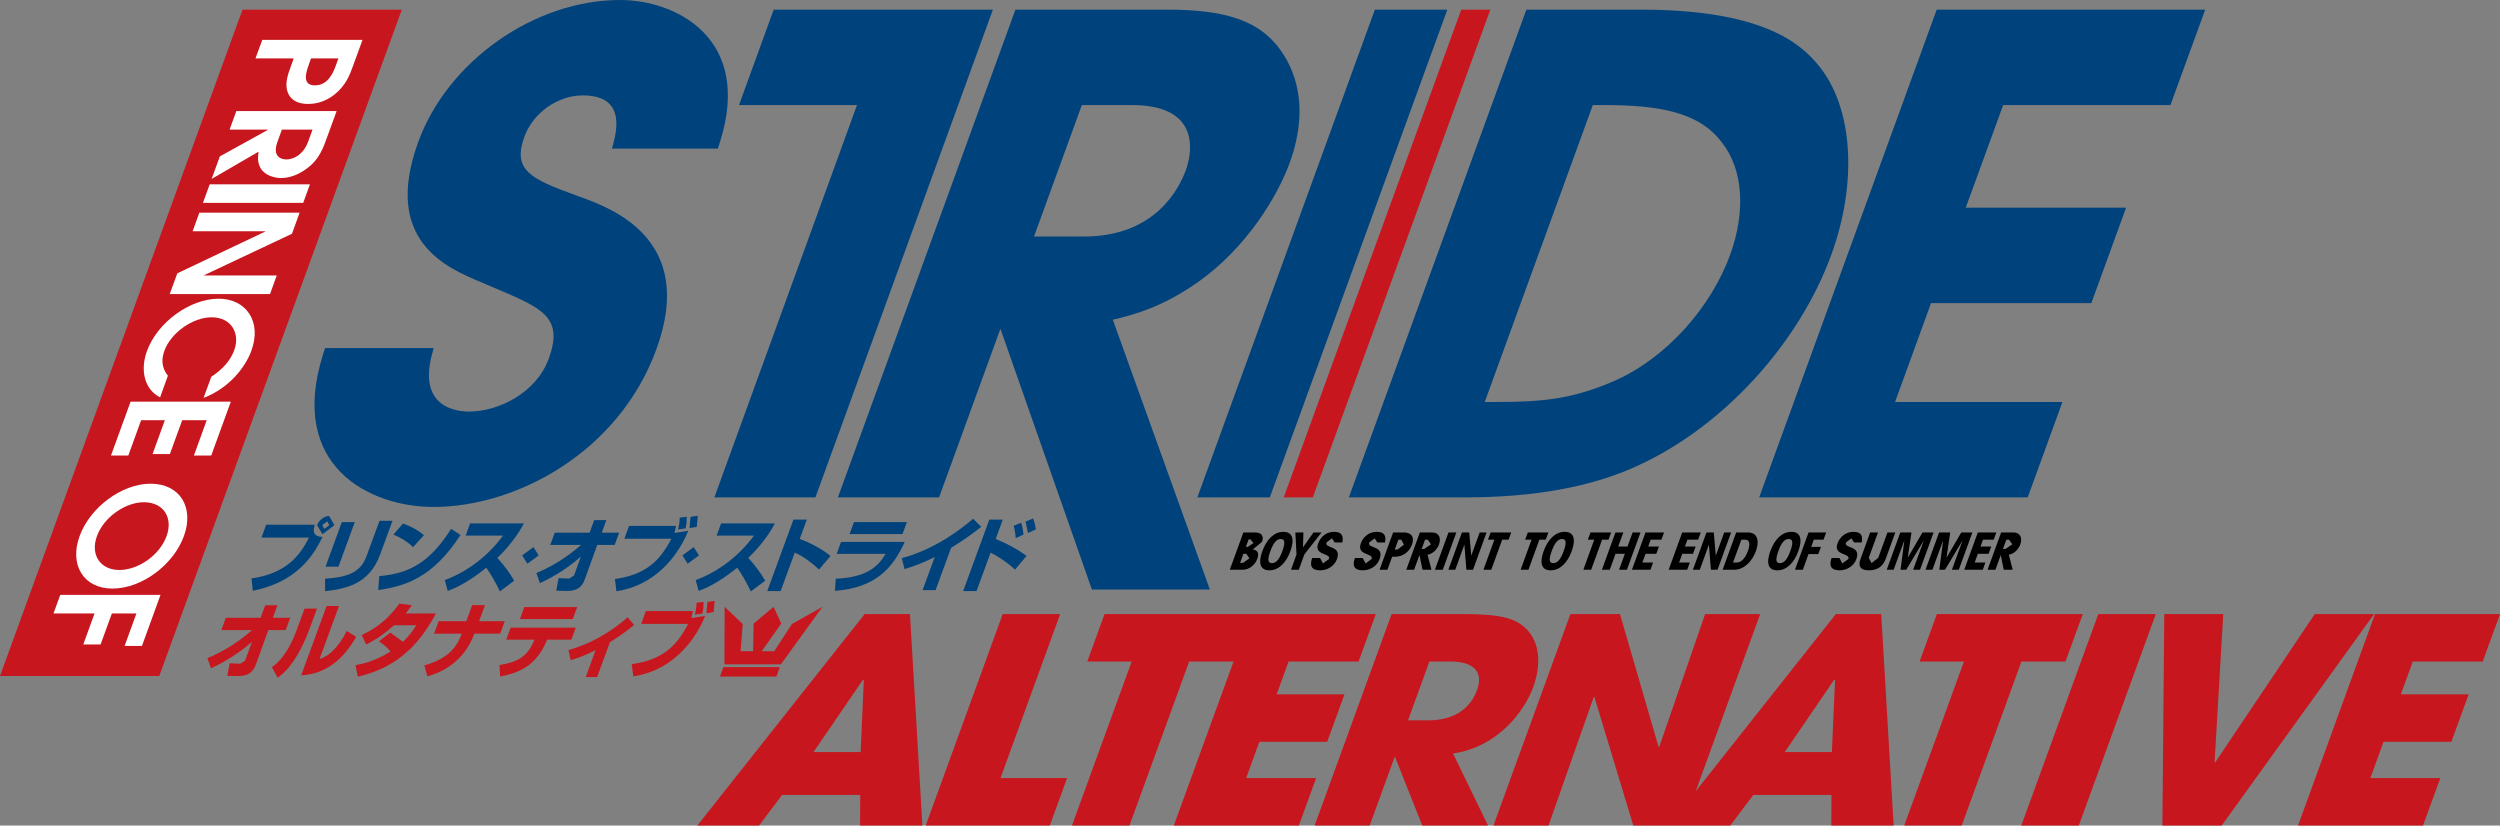 <?xml version="1.0" encoding="utf-8"?>
<!-- Generator: Adobe Illustrator 27.0.1, SVG Export Plug-In . SVG Version: 6.00 Build 0)  -->
<svg version="1.1" id="레이어_1" xmlns="http://www.w3.org/2000/svg" xmlns:xlink="http://www.w3.org/1999/xlink" x="0px"
	 y="0px" viewBox="0 0 720 237.75" enable-background="new 0 0 720 237.75" xml:space="preserve">
<rect x="0" y="0" width="720" height="237.75" fill="#808080" stroke="none"/>
<polygon fill="#C7161D" points="69.85,2.776 115.722,2.776 45.871,194.688 0,194.688 "/>
<path fill="#FFFFFF" d="M104.406,11.48l-2.644,7.259c-1.117,3.071-2.086,5.716-5.387,8.458c-2.398,1.872-4.927,2.743-7.62,2.743
	c-2.694,0-4.599-0.871-5.633-2.743c-1.314-2.743-0.345-5.387,0.772-8.458l0.69-1.922H73.578l1.954-5.337H104.406 M89.575,16.818
	l-0.608,1.725c-0.854,2.3-2.053,6.044,1.724,6.044c3.794,0,5.289-3.663,6.077-5.847l0.69-1.922H89.575z"/>
<path fill="#FFFFFF" d="M96.949,31.994l-3.236,8.852c-1.199,3.318-2.578,5.387-4.5,7.013c-1.922,1.642-4.911,3.416-8.228,3.416
	c-1.905,0-4.664-0.723-5.896-2.776c-1.018-1.725-0.805-3.367-0.624-4.812l-13.517,7.85l2.365-6.488l13.812-7.637l0.033-0.082H66.122
	l1.938-5.337H96.949 M81.183,37.331l-1.248,3.433c-1.61,4.418,1.051,5.157,2.578,5.157c1.593,0,4.714-0.985,6.241-5.157l1.248-3.433
	H81.183z"/>
<polygon fill="#FFFFFF" points="89.263,53.081 87.325,58.419 58.452,58.419 60.39,53.081 "/>
<polygon fill="#FFFFFF" points="86.29,61.244 84.089,67.321 58.731,79.278 58.698,79.343 79.704,79.343 77.766,84.697 
	48.877,84.697 51.061,78.719 76.436,66.664 76.469,66.599 55.479,66.599 57.417,61.244 "/>
<path fill="#FFFFFF" d="M46.102,114.44c-4.5-2.266-5.798-7.801-3.778-13.352c3.038-8.343,12.466-15.06,20.628-15.06
	c7.966,0,12.498,6.602,9.46,14.946c-1.741,4.796-6.438,10.84-13.78,13.615l2.217-6.077c3.137-2.07,5.486-4.533,6.635-7.735
	c1.708-4.681-0.788-9.395-6.553-9.395c-5.436,0-11.71,4.484-13.566,9.592c-1.412,3.859,0.082,5.978,0.985,7.259L46.102,114.44"/>
<polygon fill="#FFFFFF" points="66.483,115.672 60.833,131.193 55.841,131.193 59.536,121.01 52.474,121.01 48.926,130.766 
	43.934,130.766 47.481,121.01 40.649,121.01 36.953,131.193 31.961,131.193 37.61,115.672 "/>
<path fill="#FFFFFF" d="M52.966,154.4c-2.973,8.196-12.055,15.11-20.595,15.11c-8.278,0-12.482-6.799-9.444-15.11
	c3.022-8.31,12.17-15.093,20.431-15.093C51.915,139.307,55.955,146.204,52.966,154.4 M27.92,154.4
	c-2.004,5.502,1.084,9.756,6.438,9.756c5.535,0,11.644-4.319,13.615-9.756c1.971-5.42-0.985-9.756-6.52-9.756
	C36.116,144.644,29.924,148.898,27.92,154.4"/>
<polygon fill="#FFFFFF" points="46.233,171.316 40.879,186.032 35.886,186.032 39.286,176.671 32.223,176.671 28.971,185.605 
	23.979,185.605 27.23,176.671 15.405,176.671 17.36,171.316 "/>
<path fill="#00437C" d="M90.659,151.131c-0.936,2.776,0.509,3.482,2.234,3.482c-2.694,5.551-7.522,13.024-20.086,15.537
	l-0.378-3.564c9.903-1.396,13.977-6.537,16.539-11.759H75.303l1.347-3.695H90.659 M96.309,151.246l-3.433,2.612l-1.56-2.612
	c0.558-1.494,2.135-2.644,3.482-2.644L96.309,151.246z M92.794,151.246l0.64,1.068l1.413-1.068l-0.608-1.1L92.794,151.246z"/>
<path fill="#00437C" d="M109.497,159.656c-3.121,8.524-9.69,9.903-15.865,10.61l-0.016-3.597c6.405-0.444,10.183-1.708,11.924-6.455
	l3.761-10.232h3.745L109.497,159.656 M97.475,163.203h-3.728l4.697-12.827h3.728L97.475,163.203z"/>
<path fill="#00437C" d="M109.218,165.913c8.902-0.723,14.716-4.172,20.694-13.599l2.71,1.757
	c-7.9,12.186-15.684,14.716-23.699,15.865L109.218,165.913 M118.957,157.569c-1.511-1.494-3.597-2.775-5.666-3.613l2.759-3.17
	c2.956,1.018,4.812,2.3,6.044,3.351L118.957,157.569z"/>
<path fill="#00437C" d="M128.089,167.062c5.765-2.102,12.038-6.356,16.785-12.811H134.1l1.297-3.514h15.487
	c-0.739,1.396-2.825,5.272-7.653,9.953c1.856,1.987,3.498,4.172,4.861,6.553l-4.122,3.087c-1.1-2.43-3.006-5.601-3.925-6.815
	c-5.683,4.566-9.312,5.995-11.086,6.684L128.089,167.062"/>
<polygon fill="#00437C" points="155.139,159.951 151.887,162.349 150.376,159.951 153.628,157.569 "/>
<path fill="#00437C" d="M154.465,165.026c4.516-1.839,8.918-4.615,12.86-8.08h-8.852l1.298-3.531h10.035l1.314-3.613h3.515
	l-1.33,3.613h5.009l-1.281,3.531h-5.026l-3.58,9.903c-1.199,3.35-3.761,3.35-5.633,3.35l-2.595-0.082l0.673-3.613l3.038,0.131
	l1.396-0.854l2.004-5.502c-4.746,4.237-9.477,6.569-11.809,7.67L154.465,165.026"/>
<path fill="#00437C" d="M194.703,151.46l-0.443,2.037l3.958-0.641c-0.673,1.659-3.055,7.407-8.655,12.039
	c-5.042,4.155-9.756,4.993-12.039,5.387l-0.427-3.531c8.376-1.182,12.679-4.697,16.26-11.595h-13.55l1.363-3.695H194.703
	 M195.295,152.511c0.345-1.544,0.444-2.414,0.444-3.416l2.02-0.279c0.016,0.328,0.082,1.659-0.296,3.334L195.295,152.511z
	 M198.58,152.084l0.295-3.235l2.086-0.312l-0.279,3.202L198.58,152.084z"/>
<polygon fill="#00437C" points="201.306,159.951 198.037,162.349 196.543,159.951 199.795,157.569 "/>
<path fill="#00437C" d="M200.353,167.062c5.765-2.102,12.055-6.356,16.785-12.811h-10.758l1.298-3.514h15.487
	c-0.739,1.396-2.825,5.272-7.67,9.953c1.872,1.987,3.498,4.172,4.878,6.553l-4.139,3.087c-1.1-2.43-2.989-5.601-3.925-6.815
	c-5.683,4.566-9.296,5.995-11.086,6.684L200.353,167.062"/>
<path fill="#00437C" d="M232.363,149.653l-2.037,5.568c3.236,1.166,6.553,3.005,8.869,4.894l-3.318,3.908
	c-1.692-1.659-4.631-3.876-6.996-4.861l-4.057,11.07h-3.859l7.538-20.579H232.363"/>
<path fill="#00437C" d="M260.562,156.075c-3.58,7.834-8.59,13.204-20.103,14.092l0.23-3.498c8.984-0.361,12.268-3.58,14.371-7.161
	h-14.108l1.265-3.432H260.562 M261.187,150.359l-1.265,3.449h-15.241l1.265-3.449H261.187z"/>
<path fill="#00437C" d="M269.448,169.953h-3.745l3.498-9.526c-3.203,1.593-5.502,2.48-8.688,3.482l-0.805-3.154
	c10.446-2.825,18.017-9.23,20.546-11.348l2.349,2.316c-1.232,0.969-4.122,3.285-8.689,6.06L269.448,169.953"/>
<path fill="#00437C" d="M288.795,149.653l-2.036,5.567c2.891,1.166,6.356,2.957,8.869,4.894l-3.318,3.958
	c-1.872-1.922-5.666-4.319-7.013-4.91l-4.056,11.069h-3.86l7.539-20.579H288.795 M292.523,154.991
	c-0.098-1.758-0.443-3.071-0.574-3.564l2.151-0.887c0.558,1.873,0.624,2.874,0.674,3.4L292.523,154.991z M296.054,153.512
	l-0.69-3.301l2.184-0.903c0.575,1.56,0.706,2.66,0.772,3.153L296.054,153.512z"/>
<path fill="#C7161D" d="M59.733,189.546c4.516-1.839,8.918-4.615,12.86-8.08H63.74l1.298-3.531h10.018l1.33-3.613h3.515l-1.33,3.613
	h5.009l-1.298,3.531h-5.009l-3.58,9.903c-1.199,3.334-3.761,3.334-5.65,3.334l-2.578-0.066l0.673-3.613l3.038,0.131l1.396-0.854
	l2.004-5.486c-4.746,4.221-9.477,6.553-11.809,7.654L59.733,189.546"/>
<path fill="#C7161D" d="M89.296,180.727c-3.81,10.363-7.752,13.303-9.329,14.453l-1.659-3.038c1.429-1.052,4.418-3.268,7.259-11.021
	l2.151-5.847h3.564L89.296,180.727 M92.022,189.809c4.27-1.33,6.881-6.225,7.834-8.08l2.71,1.675
	c-3.498,6.29-8.738,10.791-15.816,11.07l7.309-19.939h3.564L92.022,189.809z"/>
<path fill="#C7161D" d="M112.404,182.188l3.646,2.661c1.971-1.856,3.153-3.712,3.827-4.763h-6.422
	c-3.942,3.531-6.767,4.911-7.998,5.518l-1.281-2.71c4.96-2.316,7.982-5.157,10.856-9.066l3.597,0.509l-1.79,2.349h8.672
	c-5.206,10.051-12.351,15.898-22.468,18.181l-0.657-3.334c1.56-0.246,5.206-0.854,10.068-3.892
	c-1.297-1.659-2.809-2.595-3.334-2.923L112.404,182.188"/>
<path fill="#C7161D" d="M134.297,178.904l1.692-4.631h3.679l-1.692,4.631h7.391l-1.33,3.597h-7.423
	c-3.416,9.295-11.152,11.579-13.517,12.285l-0.887-3.153c1.363-0.394,3.86-1.117,6.422-2.989c2.004-1.445,3.383-3.581,4.106-5.567
	l0.214-0.575h-7.949l1.33-3.597H134.297"/>
<path fill="#C7161D" d="M165.831,180.76l-1.281,3.465h-6.98l-0.164,0.377c-2.48,5.814-6.192,8.902-13.353,10.232l-0.23-3.301
	c5.371-0.821,8.064-2.513,9.92-6.915l0.164-0.394h-8.13l1.281-3.465H165.831 M166.225,174.831l-1.265,3.466h-15.225l1.265-3.466
	H166.225z"/>
<path fill="#C7161D" d="M171.973,194.999h-3.285l2.825-7.735c-3.531,1.774-5.896,2.497-7.144,2.874l-0.673-2.907
	c2.497-0.772,5.124-1.609,8.655-3.548c2.94-1.609,5.798-3.548,8.376-5.912l1.889,2.217c-1.018,0.821-3.301,2.71-6.964,4.976
	L171.973,194.999"/>
<path fill="#C7161D" d="M199.548,175.98l-0.427,2.037l3.958-0.641c-0.673,1.659-3.071,7.407-8.672,12.039
	c-5.026,4.155-9.756,4.993-12.022,5.387l-0.444-3.515c8.376-1.199,12.679-4.697,16.26-11.612h-13.533l1.347-3.695H199.548
	 M200.14,177.031c0.345-1.544,0.444-2.414,0.46-3.416l2.004-0.279c0.016,0.328,0.082,1.659-0.296,3.35L200.14,177.031z
	 M203.424,176.604l0.312-3.235l2.086-0.312l-0.296,3.202L203.424,176.604z"/>
<polygon fill="#C7161D" points="216.761,191.337 224.89,191.337 236.879,174.765 228.06,179.725 222.985,187.543 219.372,187.543 
	225.005,179.578 222.788,174.765 217.056,179.578 216.892,187.543 213.295,187.543 213.903,179.725 208.696,174.765 
	208.631,191.337 "/>
<polygon fill="#C7161D" points="223.609,194.835 207.35,194.835 208.335,192.142 224.595,192.142 "/>
<polygon fill="#00437C" points="395.96,2.776 416.834,2.776 365.707,143.248 344.833,143.248 "/>
<polygon fill="#C7161D" points="420.842,2.776 429.218,2.776 378.091,143.248 369.715,143.248 "/>
<path fill="#00437C" d="M166.8,56.596l-1.117-0.41c-12.712-4.648-18.181-7.111-14.666-16.785
	c2.513-6.914,9.591-11.923,16.818-11.923c8.327,0,11.3,4.566,8.869,13.582l-0.46,1.741h30.515l0.624-2.003
	C216.777,11.07,194.72,0,178.592,0c-24.652,0-49.649,17.574-58.14,40.879c-10.347,28.462,8.13,36.214,18.066,40.386l4.204,1.79
	c13.5,5.715,19.659,8.31,15.323,20.234c-3.613,9.903-14.519,15.241-22.977,15.241c-3.531,0-14.732-1.183-10.642-16.539l0.46-1.741
	H93.615l-0.641,2.02c-10.051,32.092,13.566,43.736,31.911,43.736c23.667,0,53.311-15.619,64.184-45.494
	C200.632,68.766,176.046,59.93,166.8,56.596"/>
<polygon fill="#00437C" points="222.821,2.776 212.835,30.253 246.816,30.253 205.74,143.248 234.843,143.248 285.954,2.776 "/>
<path fill="#00437C" d="M348.446,169.789l-27.953-77.701c6.947-1.626,14.847-3.991,24.816-11.053
	c13.649-9.723,22.583-24.422,26.098-34.063c6.635-18.23,0.214-29.464-4.205-34.539c-5.896-6.766-15.159-9.657-30.926-9.657h-43.835
	l-51.127,140.472h29.136l17.672-48.565l26.344,75.106H348.446 M297.795,68.126l13.779-37.873h14.338
	c21.351,0,16.753,15.619,15.603,18.756c-2.086,5.748-9.148,19.117-29.399,19.117H297.795z"/>
<path fill="#00437C" d="M523.967,19.118c-5.601-7.03-17.031-16.342-51.439-16.342h-32.93l-51.127,140.472h33.488
	c19.955,0,36.658-3.071,49.665-9.115c24.521-11.168,46.414-35.015,55.791-60.752C535.02,52.491,533.657,31.189,523.967,19.118
	 M458.732,30.253h2.874c15.849,0,27.773,1.856,34.44,10.972c5.945,7.637,6.767,19.659,2.234,32.157
	c-5.601,15.356-18.395,29.481-32.568,35.968c-12.203,5.453-20.908,6.422-34.67,6.422h-3.433L458.732,30.253z"/>
<polygon fill="#00437C" points="625.088,30.253 635.106,2.776 557.766,2.776 506.64,143.248 583.979,143.248 593.981,115.771 
	545.777,115.771 556.141,87.293 602.308,87.293 612.31,59.816 566.143,59.816 576.917,30.253 "/>
<path fill="#C7161D" d="M249.017,176.851l-48.171,60.899h17.771l6.619-8.803h22.517l-0.049,8.803h17.951l-3.58-60.899H249.017z
	 M247.867,216.596h-13.583l14.239-20.809h0.263L247.867,216.596z"/>
<polygon fill="#C7161D" points="305.334,176.851 288.778,176.851 266.606,237.75 302.344,237.75 307.32,224.086 288.137,224.086 "/>
<polygon fill="#C7161D" points="358.892,224.086 362.702,213.64 382.23,213.64 387.206,199.976 367.678,199.976 371.111,190.516 
	391.263,190.516 396.239,176.851 318.112,176.851 313.135,190.516 325.929,190.516 308.733,237.75 325.288,237.75 342.484,190.516 
	355.262,190.516 338.066,237.75 374.067,237.75 379.043,224.086 "/>
<path fill="#C7161D" d="M441.585,197.84c2.266-6.257,1.971-12.679-1.922-16.621c-3.104-3.055-6.996-4.369-18.395-4.369h-20.481
	l-22.172,60.899h15.849l7.161-19.66h0.181l7.817,19.66h18.92l-10.068-20.743C431.435,215.118,439.023,204.837,441.585,197.84
	 M405.502,207.465l6.159-16.949h6.044c6.389,0,9.69,2.71,7.687,8.228c-1.068,2.956-4.303,8.721-14.026,8.721H405.502z"/>
<path fill="#C7161D" d="M528.729,176.851l-40.386,51.062l18.591-51.062H491.07l-13.155,38.103l-0.246,0.164l-11.119-38.267h-14.273
	l-22.156,60.899h15.849l13.008-36.953l0.197-0.082l11.217,37.036h27.937l6.619-8.803h22.517l-0.049,8.803h17.951l-3.58-60.899
	H528.729z M527.58,216.596h-13.583l14.239-20.809h0.263L527.58,216.596z"/>
<polygon fill="#C7161D" points="594.868,190.516 599.844,176.851 557.816,176.851 552.839,190.516 565.617,190.516 548.421,237.75 
	564.976,237.75 582.172,190.516 "/>
<polygon fill="#C7161D" points="582.139,237.75 598.694,237.75 620.866,176.851 604.311,176.851 "/>
<polygon fill="#C7161D" points="666.656,176.851 637.98,219.569 637.799,219.569 640.296,176.851 623.314,176.851 622.771,237.75 
	639.852,237.75 683.736,176.851 "/>
<polygon fill="#C7161D" points="715.024,190.516 720,176.851 683.999,176.851 661.844,237.75 697.828,237.75 702.804,224.086 
	682.653,224.086 686.463,213.64 705.991,213.64 710.967,199.976 691.439,199.976 694.888,190.516 "/>
<path d="M358.087,153.349h3.318c2.086,0,2.611,1.15,2.053,2.694l-2.611,2.168v0.033c1.445,0.23,1.806,1.182,1.248,2.694
	c-0.607,1.692-2.217,3.153-4.27,3.153h-3.646L358.087,153.349 M357.15,162.103h0.854l1.823-1.281l-0.887-1.331h-0.838
	L357.15,162.103z M358.826,157.504h0.525l1.659-1.1l-0.871-1.068h-0.526L358.826,157.504z"/>
<path d="M369.616,153.168c2.694,0,3.235,2.184,2.02,5.551c-1.232,3.351-3.367,5.535-6.061,5.535s-3.235-2.184-2.02-5.535
	C364.787,155.352,366.906,153.168,369.616,153.168 M366.332,162.184c1.149,0,2.069-0.952,2.989-3.465
	c0.92-2.529,0.69-3.481-0.46-3.481c-1.166,0-2.069,0.952-2.989,3.481C364.952,161.232,365.182,162.184,366.332,162.184"/>
<polygon points="375.266,157.586 375.299,157.586 378.288,153.349 380.604,153.349 375.644,159.688 374.051,164.09 371.8,164.09 
	373.394,159.688 373.065,153.349 375.381,153.349 "/>
<path d="M380.177,160.706l0.821,1.56l1.741-1.265c0.657-1.806-4.418-0.92-3.104-4.516c0.739-2.036,2.48-3.318,4.566-3.318
	c2.036,0,2.825,0.953,2.381,3.055h-2.201l-0.772-1.182l-1.56,1.166c-0.706,1.905,4.467,0.755,2.989,4.812
	c-0.723,2.004-2.727,3.235-4.812,3.235c-2.513,0-3.121-1.314-2.316-3.548H380.177"/>
<path d="M392.462,160.706l0.821,1.56l1.741-1.265c0.657-1.806-4.418-0.92-3.104-4.516c0.739-2.036,2.48-3.318,4.582-3.318
	c2.037,0,2.809,0.953,2.365,3.055h-2.184l-0.772-1.182l-1.577,1.166c-0.69,1.905,4.484,0.755,2.989,4.812
	c-0.723,2.004-2.71,3.235-4.796,3.235c-2.513,0-3.137-1.314-2.316-3.548H392.462"/>
<path d="M404.336,153.349c2.086,0,3.137,1.248,2.316,3.498c-0.821,2.25-2.792,3.498-4.861,3.498h-0.854l-1.363,3.745h-2.266
	l3.909-10.741H404.336 M401.692,158.259h0.821l1.823-1.412l-0.788-1.428h-0.821L401.692,158.259z"/>
<path d="M408.918,153.349h3.564c1.921,0,2.627,1.593,1.954,3.449c-0.444,1.199-1.642,2.726-3.301,2.956l1.117,4.336h-2.579
	l-0.854-4.188h-0.033l-1.528,4.188h-2.25L408.918,153.349 M409.444,158.095h0.755l1.938-1.346l-0.969-1.331h-0.755L409.444,158.095z
	"/>
<polygon points="419.43,153.349 415.521,164.09 413.254,164.09 417.163,153.349 "/>
<polygon points="428.134,153.349 424.225,164.09 422.32,164.09 421.745,156.929 421.712,156.929 419.117,164.09 417.13,164.09 
	421.039,153.349 423.141,153.349 423.716,159.935 423.749,159.935 426.147,153.349 "/>
<polygon points="432.634,155.418 429.48,164.09 427.231,164.09 430.384,155.418 428.544,155.418 429.3,153.349 435.229,153.349 
	434.474,155.418 "/>
<polygon points="443.343,155.418 440.189,164.09 437.939,164.09 441.092,155.418 439.253,155.418 440.008,153.349 445.937,153.349 
	445.182,155.418 "/>
<path d="M450.634,153.168c2.694,0,3.235,2.184,2.02,5.551c-1.232,3.351-3.367,5.535-6.061,5.535c-2.71,0-3.235-2.184-2.02-5.535
	C445.789,155.352,447.924,153.168,450.634,153.168 M447.35,162.184c1.149,0,2.069-0.952,2.989-3.465
	c0.92-2.529,0.69-3.481-0.46-3.481c-1.166,0-2.07,0.952-2.989,3.481C445.97,161.232,446.183,162.184,447.35,162.184"/>
<polygon points="461.409,155.418 458.255,164.09 456.005,164.09 459.142,155.418 457.303,155.418 458.058,153.349 464.004,153.349 
	463.248,155.418 "/>
<polygon points="461.343,164.09 465.252,153.349 467.518,153.349 466.04,157.405 468.717,157.405 470.195,153.349 472.462,153.349 
	468.553,164.09 466.287,164.09 467.962,159.491 465.285,159.491 463.609,164.09 "/>
<polygon points="469.998,164.09 473.906,153.349 479.244,153.349 478.489,155.418 475.401,155.418 474.678,157.405 477.766,157.405 
	477.011,159.491 473.923,159.491 473.003,162.004 476.091,162.004 475.335,164.09 "/>
<polygon points="480.575,164.09 484.484,153.349 489.822,153.349 489.066,155.418 485.978,155.418 485.255,157.405 488.343,157.405 
	487.588,159.491 484.5,159.491 483.58,162.004 486.668,162.004 485.913,164.09 "/>
<polygon points="498.559,153.349 494.65,164.09 492.745,164.09 492.17,156.929 492.137,156.929 489.542,164.09 487.555,164.09 
	491.464,153.349 493.566,153.349 494.141,159.935 494.174,159.935 496.572,153.349 "/>
<path d="M500.021,153.349h3.383c2.776,0,3.367,2.43,2.299,5.37c-1.067,2.924-3.432,5.37-6.208,5.37h-3.383L500.021,153.349
	 M499.118,162.004h1.1c1.298,0,2.463-1.33,3.17-3.284c0.723-1.971,0.526-3.301-0.772-3.301h-1.1L499.118,162.004z"/>
<path d="M515.902,153.168c2.71,0,3.235,2.184,2.02,5.551c-1.215,3.351-3.351,5.535-6.061,5.535c-2.694,0-3.235-2.184-2.004-5.535
	C511.073,155.352,513.209,153.168,515.902,153.168 M512.618,162.184c1.166,0,2.069-0.952,2.989-3.465
	c0.92-2.529,0.706-3.481-0.46-3.481c-1.15,0-2.07,0.952-2.973,3.481C511.254,161.232,511.468,162.184,512.618,162.184"/>
<polygon points="525.937,153.349 525.182,155.418 522.373,155.418 521.618,157.504 524.426,157.504 523.671,159.574 
	520.846,159.574 519.22,164.09 516.953,164.09 520.862,153.349 "/>
<path d="M529.764,160.706l0.821,1.56l1.741-1.265c0.657-1.806-4.418-0.92-3.121-4.516c0.756-2.036,2.497-3.318,4.583-3.318
	c2.036,0,2.825,0.953,2.381,3.055h-2.201l-0.772-1.182l-1.56,1.166c-0.706,1.905,4.467,0.755,2.989,4.812
	c-0.723,2.004-2.727,3.235-4.812,3.235c-2.513,0-3.121-1.314-2.316-3.548H529.764"/>
<path d="M545.843,153.349l-2.776,7.654c-0.706,1.889-2.168,3.252-4.812,3.252c-2.644,0-3.121-1.363-2.431-3.252l2.776-7.654h2.266
	l-2.661,7.292l0.805,1.544l1.922-1.544l2.66-7.292H545.843"/>
<polygon points="553.677,153.349 556.879,153.349 552.97,164.09 550.984,164.09 554.022,155.747 553.989,155.747 548.996,164.09 
	547.354,164.09 548.438,155.747 548.405,155.747 545.366,164.09 543.379,164.09 547.288,153.349 550.507,153.349 549.439,160.559 
	549.472,160.559 "/>
<polygon points="564.846,153.349 568.048,153.349 564.139,164.09 562.152,164.09 565.19,155.747 565.157,155.747 560.165,164.09 
	558.522,164.09 559.606,155.747 559.573,155.747 556.535,164.09 554.548,164.09 558.457,153.349 561.659,153.349 560.608,160.559 
	560.641,160.559 "/>
<polygon points="565.7,164.09 569.608,153.349 574.946,153.349 574.191,155.418 571.103,155.418 570.38,157.405 573.468,157.405 
	572.712,159.491 569.625,159.491 568.721,162.004 571.792,162.004 571.037,164.09 "/>
<path d="M576.325,153.349h3.564c1.938,0,2.627,1.593,1.954,3.449c-0.444,1.199-1.642,2.726-3.301,2.956l1.117,4.336h-2.579
	l-0.854-4.188h-0.033l-1.511,4.188h-2.266L576.325,153.349 M576.851,158.095h0.755l1.938-1.346l-0.969-1.331h-0.755L576.851,158.095
	z"/>
</svg>

